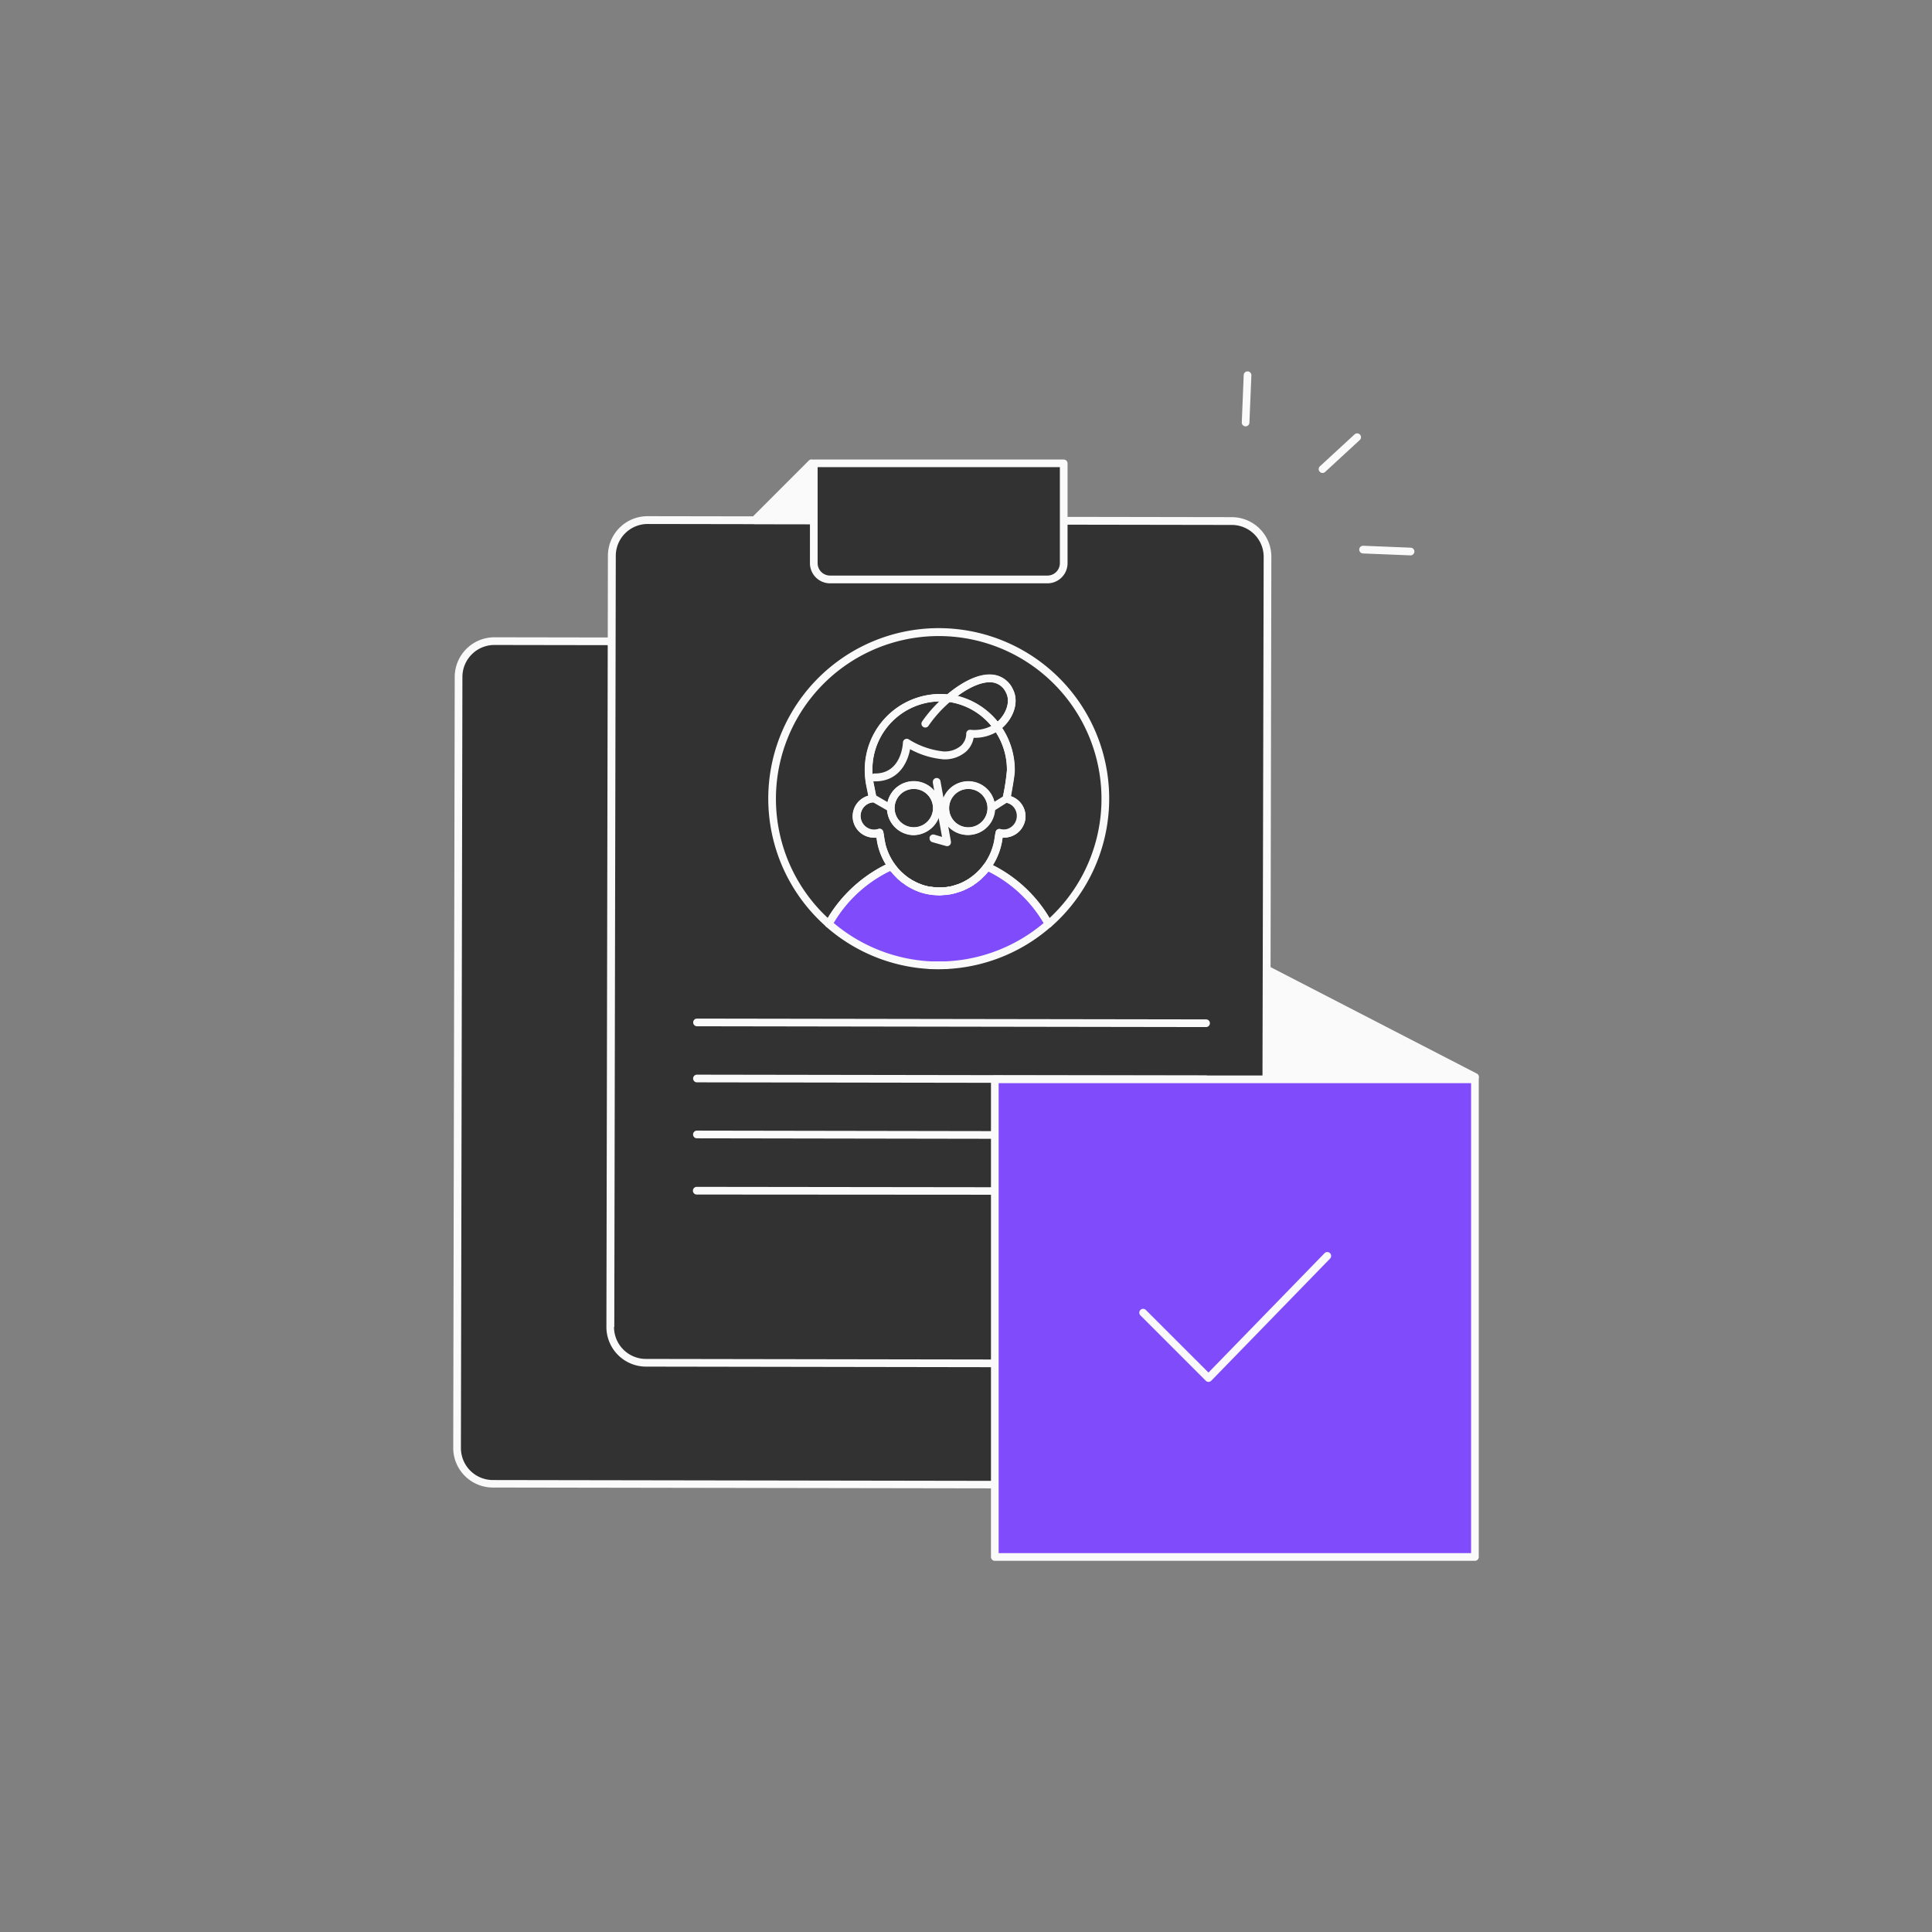 <svg xmlns="http://www.w3.org/2000/svg" viewBox="0 0 503 503"><rect x="0" y="0" width="503" height="503" fill="#808080" stroke="none"/><defs><style>.cls-1{fill:#323232;}.cls-2{fill:#fafafa;}.cls-3{fill:#804cfb;}</style></defs><title>hard_to_control</title><g id="Warstwa_3" data-name="Warstwa 3"><path class="cls-1" d="M119,377l.39-200.78a9.32,9.32,0,0,1,9.33-9.3l152.08.25a9.31,9.31,0,0,1,9.3,9.33l-.39,200.78a9.32,9.32,0,0,1-9.33,9.3l-152.08-.25A9.32,9.32,0,0,1,119,377Z"/><path class="cls-2" d="M280.35,387.53h0l-152.07-.25A10.32,10.32,0,0,1,118,377h0l.39-200.78a10.33,10.33,0,0,1,10.32-10.3h0l152.07.25a10.32,10.32,0,0,1,10.3,10.33l-.39,200.78A10.33,10.33,0,0,1,280.35,387.53ZM120,377a8.33,8.33,0,0,0,8.31,8.33l152.07.25h0a8.33,8.33,0,0,0,8.32-8.31l.39-200.77a8.32,8.32,0,0,0-8.31-8.33l-152.07-.25h0a8.33,8.33,0,0,0-8.32,8.3L120,377Z"/><path class="cls-1" d="M158.86,345.47l.39-200.78a9.31,9.31,0,0,1,9.33-9.3l152.07.25A9.3,9.3,0,0,1,330,145l-.39,200.78a9.31,9.31,0,0,1-9.33,9.3l-152.07-.25A9.31,9.31,0,0,1,158.86,345.47Z"/><path class="cls-2" d="M320.25,356.05h0l-152.07-.25a10.32,10.32,0,0,1-10.3-10.33h0l.39-200.78a10.31,10.31,0,0,1,10.31-10.3h0l152.07.25A10.32,10.32,0,0,1,331,145l-.39,200.78A10.33,10.33,0,0,1,320.25,356.05ZM159.86,345.47a8.31,8.31,0,0,0,8.3,8.33l152.07.25h0a8.31,8.31,0,0,0,8.31-8.3L329,145a8.31,8.31,0,0,0-8.3-8.33l-152.07-.25h0a8.31,8.31,0,0,0-8.31,8.3l-.39,200.78Z"/><path class="cls-2" d="M313.94,267.4h0l-132.47-.21a1,1,0,0,1,0-2h0L314,265.4a1,1,0,0,1,0,2Z"/><path class="cls-2" d="M313.92,282h0l-132.47-.21a1,1,0,0,1-1-1,1,1,0,0,1,1-1l132.47.21a1,1,0,1,1,0,2Z"/><path class="cls-2" d="M313.9,296.58h0l-132.46-.22a1,1,0,0,1-1-1,1,1,0,0,1,1-1l132.47.22a1,1,0,0,1,0,2Z"/><path class="cls-2" d="M269.61,311.06h0L181.4,311a1,1,0,0,1,0-2h0l88.2.11a1,1,0,0,1,0,2Z"/><path class="cls-1" d="M211.87,120.62h65.06a0,0,0,0,1,0,0v26a4.23,4.23,0,0,1-4.23,4.23H216.1a4.23,4.23,0,0,1-4.23-4.23v-26A0,0,0,0,1,211.87,120.62Z"/><path class="cls-2" d="M272.71,151.87H216.1a5.24,5.24,0,0,1-5.23-5.23v-26a1,1,0,0,1,1-1h65.07a1,1,0,0,1,1,1v26A5.24,5.24,0,0,1,272.71,151.87Zm-59.84-30.25v25a3.23,3.23,0,0,0,3.23,3.23h56.61a3.23,3.23,0,0,0,3.23-3.23v-25Z"/><polygon class="cls-2" points="196.44 135.45 211.28 135.45 211.28 120.62 196.44 135.45"/><path class="cls-2" d="M211.28,136.45H196.44a1,1,0,0,1-.7-1.7l14.83-14.84a1,1,0,0,1,1.71.71v14.83A1,1,0,0,1,211.28,136.45Zm-12.42-2h11.42V123Z"/><path class="cls-3" d="M257.05,225.63l-.42.55-.26.31c-.14.18-.29.35-.44.52l-.27.28c-.26.27-.53.54-.81.79l-.36.32-.46.38-.47.35c-.21.16-.42.31-.64.45l-.6.38-.43.25-.63.33-.37.17c-.32.15-.65.29-1,.41l-.35.13-.79.25-.34.09c-.36.1-.73.18-1.11.25l-.22,0-1,.13-.33,0c-.4,0-.8.05-1.21.05h0q-.6,0-1.2-.06l-.33,0c-.32,0-.64-.08-.95-.13l-.26,0c-.37-.07-.74-.15-1.1-.25l-.34-.1-.77-.25-.39-.14a10.2,10.2,0,0,1-1-.4l-.4-.2-.58-.3-.49-.29c-.15-.09-.3-.18-.44-.28-.32-.2-.62-.42-.92-.65l-.29-.22-.55-.46-.24-.21a17.48,17.48,0,0,1-1.67-1.77l-.12-.16-.5-.66h0a35.3,35.3,0,0,0-16.33,15,43.23,43.23,0,0,0,26.43,10.76h4.17A43.2,43.2,0,0,0,273,240.54,35.34,35.34,0,0,0,257.05,225.63Z"/><path class="cls-2" d="M246.4,252.29h-4.21a44.5,44.5,0,0,1-27.09-11,1,1,0,0,1-.21-1.24,36.43,36.43,0,0,1,16.8-15.47,1,1,0,0,1,1.21.34c.16.21.31.42.47.62l.09.11a15.33,15.33,0,0,0,1.6,1.7l.22.2.51.43.28.21c.28.21.56.41.85.6l.42.27c.15.09.3.18.46.26s.35.19.53.28l.15.08.23.11c.29.14.59.26.9.38l.3.11.78.25.32.09c.34.09.68.17,1,.24l.23,0c.3.05.59.09.89.12l.31,0c.37,0,.75.05,1.12.05h0c.37,0,.74,0,1.11-.05l.31,0q.45,0,.9-.12l.11,0h.1c.35-.06.7-.14,1-.23l.31-.09c.25-.07.5-.15.74-.24l.33-.11.92-.38.34-.17.59-.31.4-.23.56-.35.6-.42.43-.33.44-.36.34-.3c.26-.24.51-.48.76-.74l.25-.26.42-.49.24-.29c.14-.18.27-.35.39-.52a1,1,0,0,1,1.22-.32,36,36,0,0,1,16.44,15.33,1,1,0,0,1-.2,1.24A44.46,44.46,0,0,1,246.4,252.29Zm-29.36-12a42.5,42.5,0,0,0,25.2,10h4.12a42.4,42.4,0,0,0,25.39-10,34.58,34.58,0,0,0-14.4-13.46l-.21.26c-.15.19-.31.37-.47.55l-.2.21-.09.09c-.27.29-.56.57-.86.84l-.38.34-.49.41-.49.37c-.23.17-.46.32-.69.48l-.64.4c-.15.09-.3.18-.46.26s-.44.24-.67.35l-.13.06-.26.13c-.34.16-.69.3-1.05.44l-.37.13c-.28.1-.56.19-.85.27l-.36.1c-.38.1-.78.19-1.18.27l-.17,0c-.41.07-.75.12-1.1.15l-.35,0c-.43,0-.87.06-1.29.06s-.86,0-1.28-.06l-.36,0-1-.14-.27-.05c-.4-.07-.79-.16-1.18-.26l-.36-.11-.82-.26-.42-.15c-.35-.14-.69-.28-1-.43l-.31-.16-.12-.06-.62-.32-.51-.3-.48-.3c-.33-.22-.66-.45-1-.69l-.31-.23-.59-.49-.25-.23a17.49,17.49,0,0,1-1.77-1.88l-.13-.16,0-.05A34.52,34.52,0,0,0,217,240.32Z"/><path class="cls-2" d="M246.13,233a1,1,0,0,1-1-.9V232a1,1,0,0,1,.9-1q.45,0,.9-.12a1,1,0,0,1,.33,2c-.34.06-.68.11-1,.14Z"/><path class="cls-2" d="M247.32,232.84a1,1,0,0,1-1-.82,1.1,1.1,0,0,1,0-.18,1,1,0,0,1,.82-1c.35-.06.7-.14,1-.23a1,1,0,0,1,1.22.71,1.13,1.13,0,0,1,0,.25,1,1,0,0,1-.74,1c-.39.1-.79.19-1.19.27Z"/><path class="cls-2" d="M248.76,232.5a1,1,0,0,1-1-.73,1.24,1.24,0,0,1,0-.27,1,1,0,0,1,.72-1c.25-.07.5-.15.74-.24a1,1,0,0,1,1.28.62,1.26,1.26,0,0,1,.05.33,1,1,0,0,1-.67.94c-.28.1-.56.19-.85.27A.86.86,0,0,1,248.76,232.5Z"/><path class="cls-2" d="M244.61,233.09h0a1,1,0,0,1-1-1h0a1,1,0,0,1,1-1h0c.37,0,.74,0,1.11-.05a1,1,0,0,1,1.07.92.22.22,0,0,1,0,.08,1,1,0,0,1-.93,1C245.46,233.07,245,233.09,244.61,233.09Z"/><path class="cls-2" d="M244.59,233.09h0c-.43,0-.86,0-1.28-.06a1,1,0,0,1-.92-1V232a1,1,0,0,1,1.08-.91c.37,0,.75.05,1.12.05a1,1,0,0,1,1,1h0A1,1,0,0,1,244.59,233.09Z"/><path class="cls-2" d="M240.41,232.48a.86.86,0,0,1-.28,0l-.41-.12-.41-.14a1,1,0,0,1,.66-1.89l.35.12.37.11a1,1,0,0,1-.28,2Z"/><path class="cls-2" d="M241.85,232.83a.55.55,0,0,1-.18,0c-.39-.07-.78-.16-1.17-.26h0a1,1,0,0,1-.71-1.23,1,1,0,0,1,1.23-.71c.34.09.68.17,1,.24a1,1,0,0,1,.81,1,1.09,1.09,0,0,1,0,.18A1,1,0,0,1,241.85,232.83Z"/><path class="cls-2" d="M243.06,233H243l-1-.14h0a1,1,0,0,1-.82-1.16,1,1,0,0,1,1.16-.81c.29,0,.58.09.88.12a1,1,0,0,1,.9,1s0,.07,0,.1A1,1,0,0,1,243.06,233Z"/><path class="cls-2" d="M251.26,231.54a1,1,0,0,1-.45-1.9l.6-.31a1,1,0,0,1,1.35.39,1,1,0,0,1,.13.48,1,1,0,0,1-.52.88c-.22.12-.44.24-.67.35h0A1.06,1.06,0,0,1,251.26,231.54Z"/><path class="cls-2" d="M256.37,227.49a1,1,0,0,1-.64-.23,1,1,0,0,1-.36-.77,1,1,0,0,1,.24-.64l.24-.29a1,1,0,0,1,1.78.62,1,1,0,0,1-.22.62l-.27.33A1,1,0,0,1,256.37,227.49Z"/><path class="cls-2" d="M254.49,229.4a1,1,0,0,1-.65-1.76l.32-.28h0a1,1,0,0,1,1.35,1.48l-.39.34A1,1,0,0,1,254.49,229.4Zm.36-1.32.68.74Z"/><path class="cls-2" d="M255.66,228.29a1,1,0,0,1-.72-1.69l.25-.26a1,1,0,0,1,1.74.67,1,1,0,0,1-.26.67l-.2.21-.09.09A1,1,0,0,1,255.66,228.29Z"/><path class="cls-2" d="M244.41,252.34c-.76,0-1.52,0-2.27-.05a1,1,0,0,1,.05-2h4.17a1,1,0,0,1,1,1,1,1,0,0,1-1,1C245.74,252.32,245.07,252.34,244.41,252.34Z"/><path class="cls-2" d="M249.91,232.12a1,1,0,0,1-.93-.65.84.84,0,0,1-.07-.35,1,1,0,0,1,.65-.93c.31-.12.62-.25.92-.39a1,1,0,0,1,.83,1.82h0c-.34.16-.69.3-1.05.44A1,1,0,0,1,249.91,232.12Z"/><path class="cls-2" d="M239.25,232.09a1.13,1.13,0,0,1-.36-.06c-.35-.14-.69-.28-1-.43a1,1,0,0,1-.58-.91,1,1,0,0,1,.09-.42,1,1,0,0,1,1.33-.49c.29.14.59.26.9.38a1,1,0,0,1,.64.93.92.92,0,0,1-.07.36A1,1,0,0,1,239.25,232.09Z"/><path class="cls-2" d="M252.32,231a1,1,0,0,1-.86-.49.94.94,0,0,1-.14-.51,1,1,0,0,1,.49-.86h0l.55-.35a1,1,0,0,1,1.38.28,1,1,0,0,1-.28,1.39l-.64.4A1,1,0,0,1,252.32,231Z"/><path class="cls-2" d="M253.57,230.13a1,1,0,0,1-.81-.4,1,1,0,0,1-.2-.59,1,1,0,0,1,.41-.81l.43-.33a1,1,0,1,1,1.25,1.57l-.49.37A1,1,0,0,1,253.57,230.13Z"/><path class="cls-2" d="M231.94,226.94l.77-.63-.77.63.77-.63-.8.59-.1-.12a1,1,0,1,1,1.56-1.25l.09.11-.75.67Z"/><path class="cls-2" d="M234.62,229.29a1,1,0,0,1-.65-.24l-.26-.23a1,1,0,0,1-.33-.74,1,1,0,0,1,.27-.68,1,1,0,0,1,1.41-.06l.22.2a1,1,0,0,1,.34.75,1,1,0,0,1-.24.66A1,1,0,0,1,234.62,229.29Z"/><path class="cls-2" d="M236.82,230.9a1,1,0,0,1-.51-.14l-.25-.15-.23-.15a1,1,0,0,1,1.09-1.68l.25.16.17.11a1,1,0,0,1-.52,1.85Z"/><path class="cls-2" d="M259.58,190.28a1,1,0,0,1-.82-.42,17.53,17.53,0,0,0-11.89-7.13,1,1,0,0,1-.52-1.75l.19-.17c2.73-2.29,8-6,12.56-5.08a6.5,6.5,0,0,1,4.6,3.67c1.93,3.72-.29,8.36-3.54,10.69A1,1,0,0,1,259.58,190.28Zm-10.26-9.12a19.67,19.67,0,0,1,10.43,6.69c2.09-1.92,3.44-5.09,2.17-7.54a4.57,4.57,0,0,0-3.21-2.62C256.34,177.21,252.92,178.5,249.32,181.16Z"/><path class="cls-2" d="M235.46,230a1,1,0,0,1-.6-.21l-.31-.23a1,1,0,0,1-.38-.79,1,1,0,0,1,.22-.62,1,1,0,0,1,1.4-.16l.28.21a1,1,0,0,1,.39.79,1,1,0,0,1-.2.61A1,1,0,0,1,235.46,230Z"/><path class="cls-2" d="M237.89,231.49a1,1,0,0,1-.45-.11h0l-.21-.1-.41-.22a1,1,0,0,1,1-1.75l.36.2.17.08a1,1,0,0,1-.44,1.9Z"/><path class="cls-2" d="M273,241.54h-.17a1,1,0,0,1-.7-.49,34.59,34.59,0,0,0-15.53-14.5,1,1,0,0,1-.56-.65,1,1,0,0,1,.16-.85,15.42,15.42,0,0,0,2.51-5.42,17,17,0,0,0,.35-2l.19-1a1,1,0,0,1,.45-.65,1,1,0,0,1,.79-.11,3.67,3.67,0,0,0,.91.14h0a3.58,3.58,0,0,0,3.58-3.58A3.58,3.58,0,0,0,261.9,209a1,1,0,0,1-.68-.4,1,1,0,0,1-.18-.78,58.52,58.52,0,0,0,1.13-7.31,17.9,17.9,0,0,0-3.41-10.61,1,1,0,0,1-.17-.75,1,1,0,0,1,.4-.65c2.51-1.79,4.34-5.42,2.93-8.15a4.57,4.57,0,0,0-3.21-2.62c-2.7-.54-6.76,1.2-10.89,4.66l-.09.07-.08.08a1.05,1.05,0,0,1-.78.23,16.83,16.83,0,0,0-2.2-.15h0a17.72,17.72,0,0,0-17.53,17.84,18.52,18.52,0,0,0,.36,3.62l.72,3.65a1,1,0,0,1-.19.8,1,1,0,0,1-.72.39,3.57,3.57,0,0,0,.24,7.13h0a3.64,3.64,0,0,0,1.11-.19,1,1,0,0,1,.81.08,1,1,0,0,1,.48.67l.19,1a16,16,0,0,0,.35,2v0a15.6,15.6,0,0,0,2.42,5.31,1,1,0,0,1,.15.84,1,1,0,0,1-.56.65A34.52,34.52,0,0,0,216.63,241a1,1,0,0,1-1.53.25,44.38,44.38,0,1,1,58.6,0A1,1,0,0,1,273,241.54Zm-14.51-16.32A36,36,0,0,1,273.27,239a42.38,42.38,0,1,0-57.75,0,36.61,36.61,0,0,1,15.09-13.91,17.54,17.54,0,0,1-2.08-5v0a19.11,19.11,0,0,1-.35-2,2.25,2.25,0,0,1-.64,0,5.58,5.58,0,0,1-5.57-5.59,5.58,5.58,0,0,1,4.08-5.34l-.53-2.65a21,21,0,0,1-.39-4,19.72,19.72,0,0,1,19.53-19.83h0a19.61,19.61,0,0,1,2,.11c2.77-2.29,7.94-5.86,12.42-5a6.5,6.5,0,0,1,4.6,3.67c1.77,3.42.05,7.61-2.77,10.08a19.92,19.92,0,0,1,3.24,11c0,.33,0,1.32-1,6.73A5.57,5.57,0,0,1,267,212.5a5.58,5.58,0,0,1-5.58,5.57l-.39,0a16.2,16.2,0,0,1-.36,2A17.4,17.4,0,0,1,258.53,225.22Z"/><path class="cls-2" d="M244.61,233.09c-.43,0-.87,0-1.3-.06l-.36,0-1-.14-.27-.05c-.4-.07-.79-.16-1.17-.26l-.29-.08-.9-.29-.42-.15c-.35-.14-.69-.28-1-.43l-.31-.16-.12-.06c-.21-.1-.41-.21-.61-.32l-.53-.3-.41-.27c-.39-.25-.72-.48-1-.72l-.31-.23-.59-.49-.25-.23a18.42,18.42,0,0,1-1.77-1.88l-.13-.16q-.28-.36-.54-.72a17.3,17.3,0,0,1-2.74-6v0a19.11,19.11,0,0,1-.35-2,2.25,2.25,0,0,1-.64,0,5.58,5.58,0,0,1-5.57-5.59,5.58,5.58,0,0,1,4.08-5.34l-.53-2.65a21,21,0,0,1-.39-4,19.72,19.72,0,0,1,19.53-19.83h0a18.93,18.93,0,0,1,2.45.17h0a19.53,19.53,0,0,1,13.26,7.94h0a19.94,19.94,0,0,1,3.78,11.79c0,.33,0,1.32-1,6.73A5.57,5.57,0,0,1,267,212.5a5.58,5.58,0,0,1-5.58,5.57l-.39,0a16.2,16.2,0,0,1-.36,2v0a17.6,17.6,0,0,1-2.84,6.13l-.43.56-.29.35c-.15.19-.31.37-.47.55l-.2.21-.09.09c-.27.29-.56.57-.85.84l-.39.34-.49.41-.49.37c-.23.17-.46.32-.69.48l-.64.4c-.15.09-.3.18-.46.26l-.67.35-.13.07-.26.12c-.34.16-.69.3-1.05.44l-.37.13c-.28.1-.56.19-.85.27l-.36.1c-.38.1-.78.19-1.18.27l-.17,0c-.41.07-.76.12-1.1.15l-.35,0C245.46,233.07,245,233.09,244.61,233.09ZM230.48,219.6a15.6,15.6,0,0,0,2.42,5.31c.16.21.31.42.47.62l.09.11a15.28,15.28,0,0,0,1.6,1.7l.22.2.51.43.28.21c.28.21.56.41.85.6l.42.27c.15.09.3.18.46.26s.35.19.53.28l.15.08.23.11c.29.14.59.26.9.38l.3.11.77.25.33.09c.34.09.68.17,1,.24l.23,0c.3,0,.59.09.89.12l.31,0c.37,0,.75.05,1.12.05h0c.37,0,.74,0,1.11-.05l.31,0q.45,0,.9-.12l.11,0h.1c.35-.06.7-.14,1-.23l.22-.07a8.38,8.38,0,0,0,.83-.26l.33-.11c.31-.12.62-.25.92-.39l.34-.16.59-.31.4-.23.56-.35.6-.42.43-.33.44-.36.32-.28c.28-.26.53-.5.78-.76l.25-.26.42-.49.24-.29.39-.51a15.46,15.46,0,0,0,2.51-5.43h0a18.16,18.16,0,0,0,.35-2l.19-1a1,1,0,0,1,.45-.65,1,1,0,0,1,.79-.11,3.67,3.67,0,0,0,.91.14h0a3.57,3.57,0,0,0,.78-7l-3.17,2a7,7,0,0,1-7,6.4h0a6.9,6.9,0,0,1-4.93-2l-.15-.15.7,3.84a1.1,1.1,0,0,1,0,.18,1,1,0,0,1-1.28,1l-3.56-1a1,1,0,0,1-.72-1,1.45,1.45,0,0,1,0-.28,1,1,0,0,1,1.24-.68l2,.59-.93-5.16a7,7,0,0,1-6.61,4.73h0A7,7,0,0,1,231,211l-3.72-2.13a3.57,3.57,0,0,0,.29,7.12h0a3.64,3.64,0,0,0,1.11-.19,1,1,0,0,1,.81.08,1,1,0,0,1,.48.67l.19,1a16,16,0,0,0,.35,2Zm29.24.25h0Zm-7.62-14.43a5,5,0,0,0,0,10h0a5,5,0,0,0,5-5h0a5,5,0,0,0-5-5Zm-14.19,0a5,5,0,0,0,0,10h0a5,5,0,0,0,0-10Zm-9.84,1.67,3,1.74a7,7,0,0,1,6.8-5.41h0a7,7,0,0,1,4.94,2.06c.15.16.31.32.45.5l-.39-2.15a1.1,1.1,0,0,1,0-.18,1,1,0,0,1,2-.18l.77,4.26a7.18,7.18,0,0,1,1.51-2.25,7,7,0,0,1,11.71,3.29l2.24-1.39a54.48,54.48,0,0,0,1.05-6.88,17.9,17.9,0,0,0-2.87-9.83,11.23,11.23,0,0,1-5.79,1.42,6.34,6.34,0,0,1-2,3.61,8.47,8.47,0,0,1-5.8,2,22.17,22.17,0,0,1-8.75-2.65c-.64,3.59-3.08,8.48-9.28,8.38a1.13,1.13,0,0,1-.32,0c0,.25.09.49.14.74Zm16.51-24.48a17.72,17.72,0,0,0-17.46,17.84c0,.36,0,.72,0,1.09a1,1,0,0,1,.54-.16h.15c6.88,0,7.26-7.73,7.27-8.07a1,1,0,0,1,.54-.85,1,1,0,0,1,1,.05,21.17,21.17,0,0,0,9.06,3.13h.11a6.47,6.47,0,0,0,4.34-1.44,4.37,4.37,0,0,0,1.43-3V191a1,1,0,0,1,.29-.71,1,1,0,0,1,.79-.29,9.78,9.78,0,0,0,5.45-1,17.56,17.56,0,0,0-10.8-6.22,32.46,32.46,0,0,0-5.55,6.18,1,1,0,0,1-1.84-.55,1,1,0,0,1,.17-.56A33.36,33.36,0,0,1,244.58,182.58Z"/><path class="cls-2" d="M237.91,217.36h0a7,7,0,0,1,0-14h0a7,7,0,0,1,0,14Zm0-12a5,5,0,0,0,0,10h0a5,5,0,0,0,0-10h0Z"/><path class="cls-2" d="M252.1,217.38h0a7,7,0,1,1,0-14,7,7,0,0,1,0,14Zm0-12a5,5,0,0,0,0,10h0a5,5,0,0,0,0-10Z"/><path class="cls-3" d="M252.32,230l-.43.25Z"/><path class="cls-3" d="M232.71,226.31a17.48,17.48,0,0,0,1.67,1.77A18.67,18.67,0,0,1,232.71,226.31Z"/><path class="cls-3" d="M251.26,230.54l-.37.17Z"/><path class="cls-3" d="M256.37,226.49c-.14.18-.29.35-.44.52C256.08,226.84,256.23,226.67,256.37,226.49Z"/><path class="cls-3" d="M256.63,226.18l.42-.55h0Z"/><path class="cls-3" d="M253.56,229.13c-.21.16-.42.31-.64.45C253.14,229.44,253.35,229.29,253.56,229.13Z"/><path class="cls-3" d="M254.85,228.08c.28-.25.55-.52.81-.79C255.4,227.56,255.13,227.83,254.85,228.08Z"/><path class="cls-3" d="M254.49,228.4l-.46.38Z"/><path class="cls-3" d="M239.64,231.23l-.39-.14Z"/><path class="cls-3" d="M236.38,229.62c-.32-.2-.62-.42-.92-.65C235.76,229.2,236.06,229.42,236.38,229.62Z"/><path class="cls-3" d="M242.11,231.87l-.26,0Z"/><path class="cls-3" d="M243.39,232l-.33,0Z"/><path class="cls-3" d="M237.31,230.19l-.49-.29Z"/><path class="cls-3" d="M238.29,230.69l-.4-.2Z"/><path class="cls-3" d="M240.75,231.58l-.34-.1Z"/><path class="cls-3" d="M247.32,231.84l-.22,0Z"/><path class="cls-3" d="M249.91,231.12l-.35.13Z"/><path class="cls-3" d="M248.77,231.5l-.34.09Z"/><path class="cls-3" d="M232.59,226.15l-.5-.66Z"/><path class="cls-3" d="M246.13,232l-.33,0Z"/><path class="cls-3" d="M235.17,228.75l-.55-.46Z"/><polygon class="cls-2" points="329.79 252.39 329.79 280.4 384.04 280.4 329.79 252.39"/><path class="cls-2" d="M384,281.4H329.79a1,1,0,0,1-1-1v-28a1,1,0,0,1,1.46-.89l54.25,28a1,1,0,0,1-.46,1.89Zm-53.25-2h49.13L330.79,254Z"/><rect class="cls-3" x="259.08" y="280.99" width="124.96" height="124.37"/><path class="cls-2" d="M384,406.36h-125a1,1,0,0,1-1-1V281a1,1,0,0,1,1-1H384a1,1,0,0,1,1,1V405.36A1,1,0,0,1,384,406.36Zm-124-2H383V282h-123Z"/><path class="cls-2" d="M314.64,359.78a1,1,0,0,1-.71-.3l-17.07-17.07a1,1,0,0,1,1.41-1.41l16.36,16.35,30.21-31.07a1,1,0,0,1,1.44,1.4l-30.92,31.79a1,1,0,0,1-.71.31Z"/><path class="cls-2" d="M344.32,123.14a1,1,0,0,1-.73-.33,1,1,0,0,1,.06-1.41l9.06-8.35a1,1,0,0,1,1.35,1.47L345,122.87A1,1,0,0,1,344.32,123.14Z"/><path class="cls-2" d="M367.15,144.59h0l-12.31-.5a1,1,0,0,1,.08-2l12.32.5a1,1,0,0,1,0,2Z"/><path class="cls-2" d="M324.3,111h-.05a1,1,0,0,1-.95-1l.5-12.31a1,1,0,0,1,1-1,1,1,0,0,1,1,1L325.29,110A1,1,0,0,1,324.3,111Z"/></g></svg>